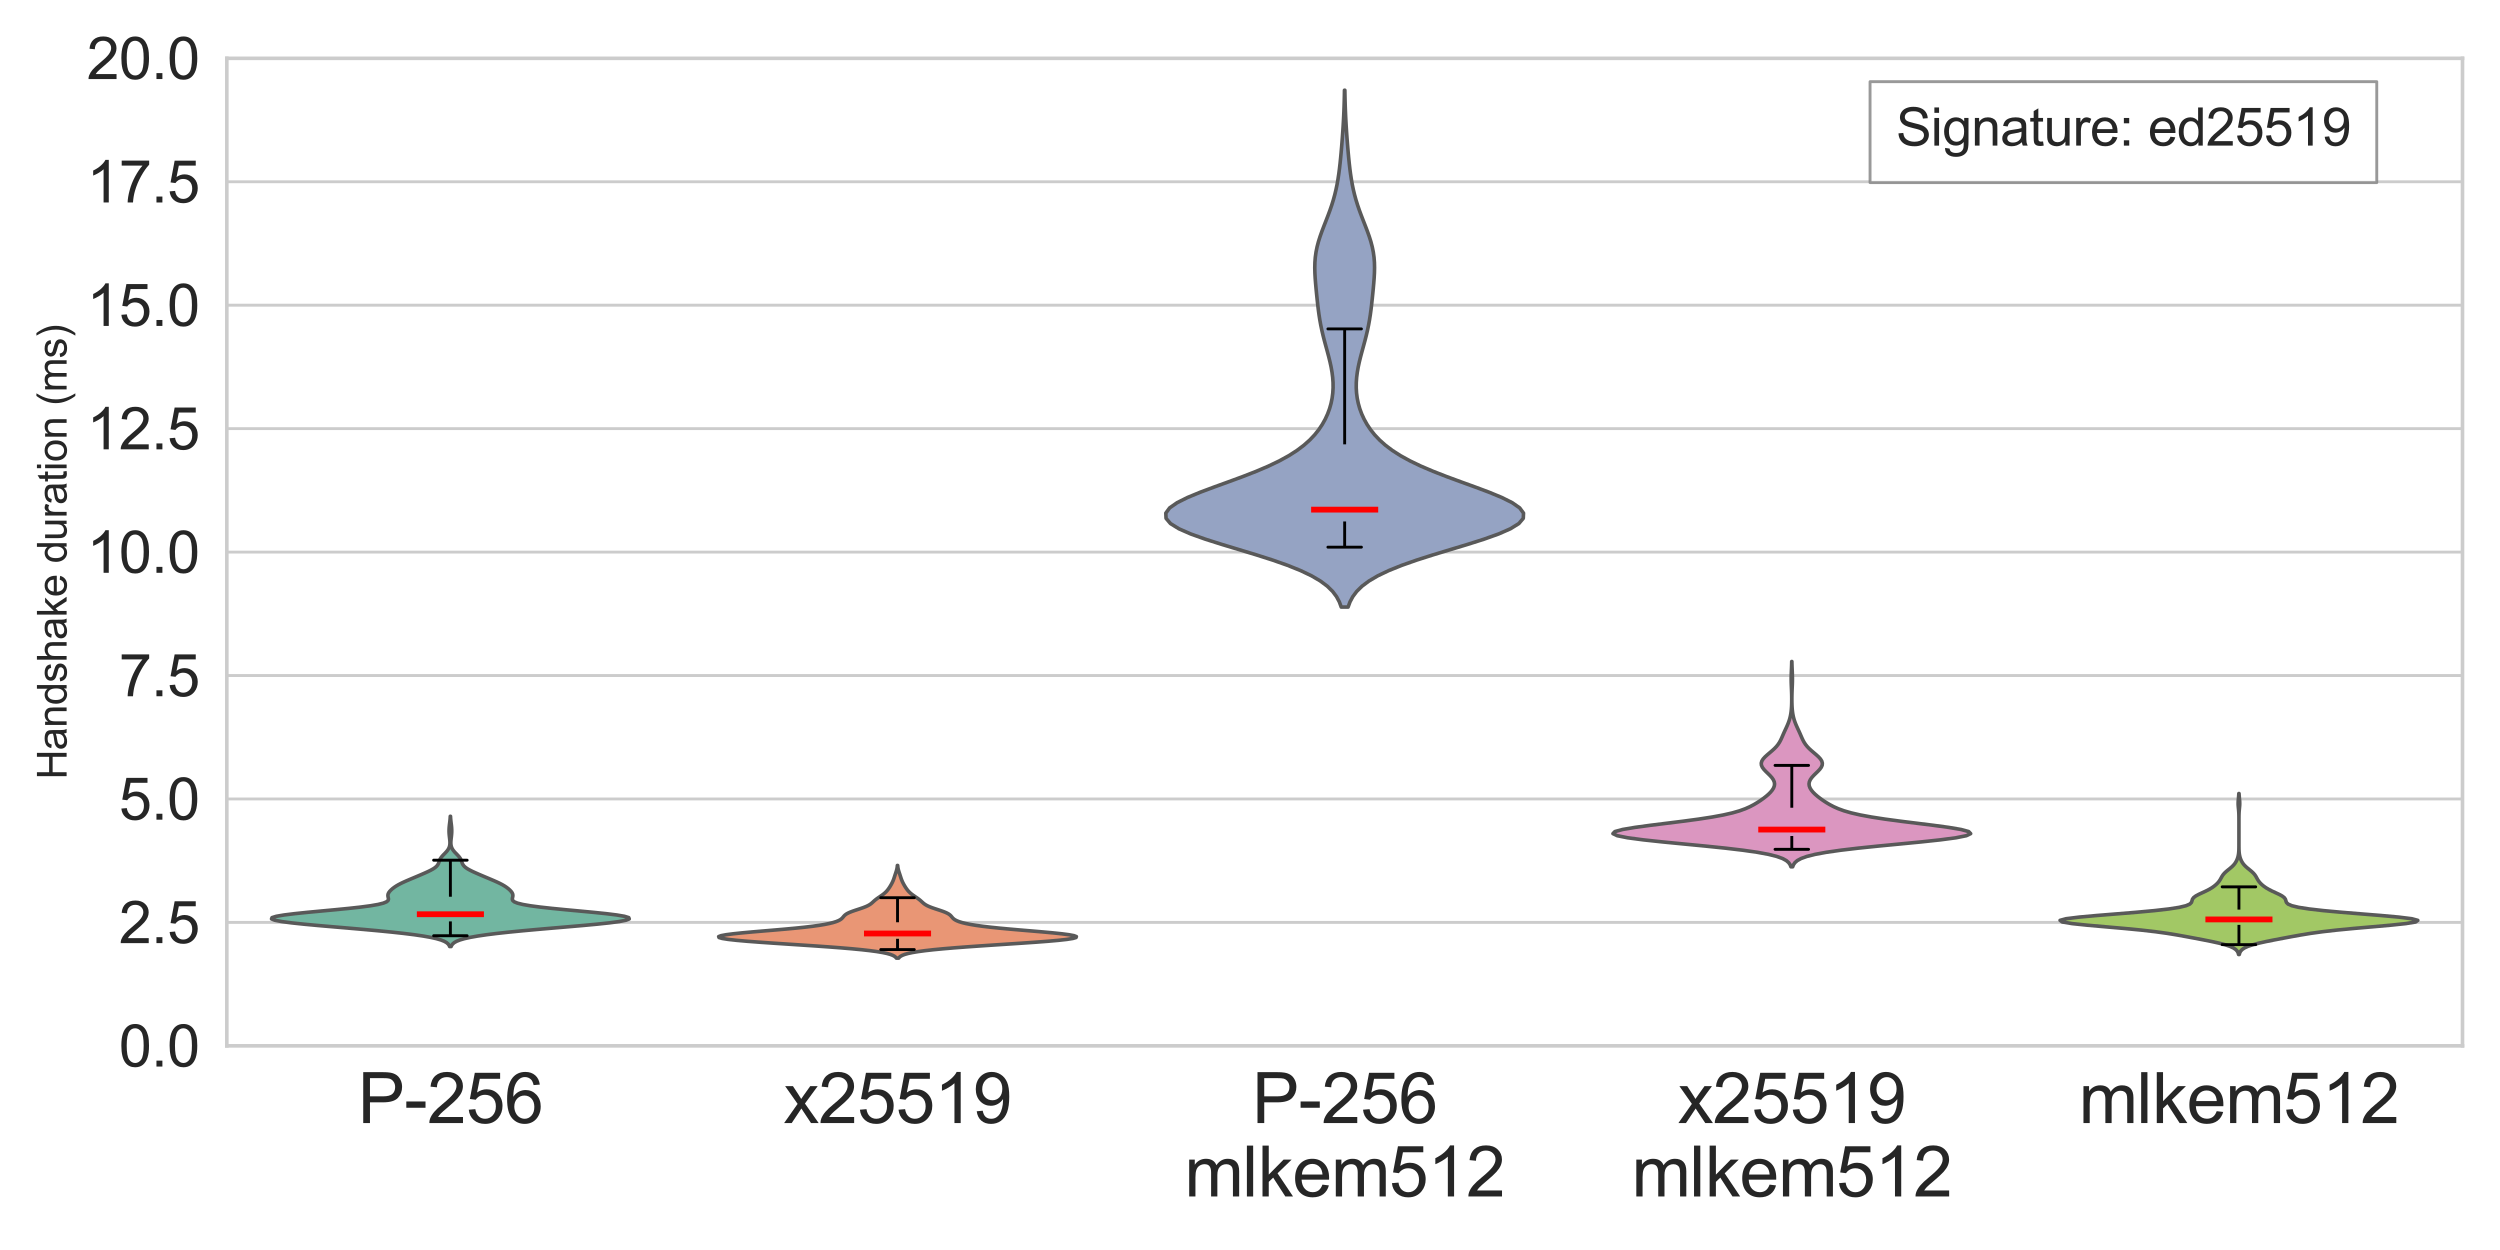 <?xml version="1.0" encoding="utf-8" standalone="no"?>
<!DOCTYPE svg PUBLIC "-//W3C//DTD SVG 1.1//EN"
  "http://www.w3.org/Graphics/SVG/1.1/DTD/svg11.dtd">
<svg xmlns:xlink="http://www.w3.org/1999/xlink" width="864pt" height="432pt" viewBox="0 0 864 432" xmlns="http://www.w3.org/2000/svg" version="1.1">
 <defs>
  <style type="text/css">*{stroke-linejoin: round; stroke-linecap: butt}</style>
 </defs>
 <g id="figure_1">
  <g id="patch_1">
   <path d="M 0 432 
L 864 432 
L 864 0 
L 0 0 
z
" style="fill: #ffffff"/>
  </g>
  <g id="axes_1">
   <g id="patch_2">
    <path d="M 78.39 361.444 
L 851.04 361.444 
L 851.04 20.16 
L 78.39 20.16 
z
" style="fill: #ffffff"/>
   </g>
   <g id="matplotlib.axis_1">
    <g id="xtick_1">
     <g id="text_1">
      <!-- P-256 -->
      <g style="fill: #262626" transform="translate(123.636 388.123) scale(0.24 -0.24)">
       <defs>
        <path id="ArialMT-50" d="M 494 0 
L 494 4581 
L 2222 4581 
Q 2678 4581 2919 4538 
Q 3256 4481 3484 4323 
Q 3713 4166 3852 3881 
Q 3991 3597 3991 3256 
Q 3991 2672 3619 2267 
Q 3247 1863 2275 1863 
L 1100 1863 
L 1100 0 
L 494 0 
z
M 1100 2403 
L 2284 2403 
Q 2872 2403 3119 2622 
Q 3366 2841 3366 3238 
Q 3366 3525 3220 3729 
Q 3075 3934 2838 4000 
Q 2684 4041 2272 4041 
L 1100 4041 
L 1100 2403 
z
" transform="scale(0.016)"/>
        <path id="ArialMT-2d" d="M 203 1375 
L 203 1941 
L 1931 1941 
L 1931 1375 
L 203 1375 
z
" transform="scale(0.016)"/>
        <path id="ArialMT-32" d="M 3222 541 
L 3222 0 
L 194 0 
Q 188 203 259 391 
Q 375 700 629 1000 
Q 884 1300 1366 1694 
Q 2113 2306 2375 2664 
Q 2638 3022 2638 3341 
Q 2638 3675 2398 3904 
Q 2159 4134 1775 4134 
Q 1369 4134 1125 3890 
Q 881 3647 878 3216 
L 300 3275 
Q 359 3922 746 4261 
Q 1134 4600 1788 4600 
Q 2447 4600 2831 4234 
Q 3216 3869 3216 3328 
Q 3216 3053 3103 2787 
Q 2991 2522 2730 2228 
Q 2469 1934 1863 1422 
Q 1356 997 1212 845 
Q 1069 694 975 541 
L 3222 541 
z
" transform="scale(0.016)"/>
        <path id="ArialMT-35" d="M 266 1200 
L 856 1250 
Q 922 819 1161 601 
Q 1400 384 1738 384 
Q 2144 384 2425 690 
Q 2706 997 2706 1503 
Q 2706 1984 2436 2262 
Q 2166 2541 1728 2541 
Q 1456 2541 1237 2417 
Q 1019 2294 894 2097 
L 366 2166 
L 809 4519 
L 3088 4519 
L 3088 3981 
L 1259 3981 
L 1013 2750 
Q 1425 3038 1878 3038 
Q 2478 3038 2890 2622 
Q 3303 2206 3303 1553 
Q 3303 931 2941 478 
Q 2500 -78 1738 -78 
Q 1113 -78 717 272 
Q 322 622 266 1200 
z
" transform="scale(0.016)"/>
        <path id="ArialMT-36" d="M 3184 3459 
L 2625 3416 
Q 2550 3747 2413 3897 
Q 2184 4138 1850 4138 
Q 1581 4138 1378 3988 
Q 1113 3794 959 3422 
Q 806 3050 800 2363 
Q 1003 2672 1297 2822 
Q 1591 2972 1913 2972 
Q 2475 2972 2870 2558 
Q 3266 2144 3266 1488 
Q 3266 1056 3080 686 
Q 2894 316 2569 119 
Q 2244 -78 1831 -78 
Q 1128 -78 684 439 
Q 241 956 241 2144 
Q 241 3472 731 4075 
Q 1159 4600 1884 4600 
Q 2425 4600 2770 4297 
Q 3116 3994 3184 3459 
z
M 888 1484 
Q 888 1194 1011 928 
Q 1134 663 1356 523 
Q 1578 384 1822 384 
Q 2178 384 2434 671 
Q 2691 959 2691 1453 
Q 2691 1928 2437 2201 
Q 2184 2475 1800 2475 
Q 1419 2475 1153 2201 
Q 888 1928 888 1484 
z
" transform="scale(0.016)"/>
       </defs>
       <use xlink:href="#ArialMT-50"/>
       <use xlink:href="#ArialMT-2d" transform="translate(66.699 0)"/>
       <use xlink:href="#ArialMT-32" transform="translate(100 0)"/>
       <use xlink:href="#ArialMT-35" transform="translate(155.615 0)"/>
       <use xlink:href="#ArialMT-36" transform="translate(211.23 0)"/>
      </g>
     </g>
    </g>
    <g id="xtick_2">
     <g id="text_2">
      <!-- x25519 -->
      <g style="fill: #262626" transform="translate(270.819 388.123) scale(0.24 -0.24)">
       <defs>
        <path id="ArialMT-78" d="M 47 0 
L 1259 1725 
L 138 3319 
L 841 3319 
L 1350 2541 
Q 1494 2319 1581 2169 
Q 1719 2375 1834 2534 
L 2394 3319 
L 3066 3319 
L 1919 1756 
L 3153 0 
L 2463 0 
L 1781 1031 
L 1600 1309 
L 728 0 
L 47 0 
z
" transform="scale(0.016)"/>
        <path id="ArialMT-31" d="M 2384 0 
L 1822 0 
L 1822 3584 
Q 1619 3391 1289 3197 
Q 959 3003 697 2906 
L 697 3450 
Q 1169 3672 1522 3987 
Q 1875 4303 2022 4600 
L 2384 4600 
L 2384 0 
z
" transform="scale(0.016)"/>
        <path id="ArialMT-39" d="M 350 1059 
L 891 1109 
Q 959 728 1153 556 
Q 1347 384 1650 384 
Q 1909 384 2104 503 
Q 2300 622 2425 820 
Q 2550 1019 2634 1356 
Q 2719 1694 2719 2044 
Q 2719 2081 2716 2156 
Q 2547 1888 2255 1720 
Q 1963 1553 1622 1553 
Q 1053 1553 659 1965 
Q 266 2378 266 3053 
Q 266 3750 677 4175 
Q 1088 4600 1706 4600 
Q 2153 4600 2523 4359 
Q 2894 4119 3086 3673 
Q 3278 3228 3278 2384 
Q 3278 1506 3087 986 
Q 2897 466 2520 194 
Q 2144 -78 1638 -78 
Q 1100 -78 759 220 
Q 419 519 350 1059 
z
M 2653 3081 
Q 2653 3566 2395 3850 
Q 2138 4134 1775 4134 
Q 1400 4134 1122 3828 
Q 844 3522 844 3034 
Q 844 2597 1108 2323 
Q 1372 2050 1759 2050 
Q 2150 2050 2401 2323 
Q 2653 2597 2653 3081 
z
" transform="scale(0.016)"/>
       </defs>
       <use xlink:href="#ArialMT-78"/>
       <use xlink:href="#ArialMT-32" transform="translate(50 0)"/>
       <use xlink:href="#ArialMT-35" transform="translate(105.615 0)"/>
       <use xlink:href="#ArialMT-35" transform="translate(161.23 0)"/>
       <use xlink:href="#ArialMT-31" transform="translate(216.846 0)"/>
       <use xlink:href="#ArialMT-39" transform="translate(272.461 0)"/>
      </g>
     </g>
    </g>
    <g id="xtick_3">
     <g id="text_3">
      <!-- P-256 -->
      <g style="fill: #262626" transform="translate(432.696 388.123) scale(0.24 -0.24)">
       <use xlink:href="#ArialMT-50"/>
       <use xlink:href="#ArialMT-2d" transform="translate(66.699 0)"/>
       <use xlink:href="#ArialMT-32" transform="translate(100 0)"/>
       <use xlink:href="#ArialMT-35" transform="translate(155.615 0)"/>
       <use xlink:href="#ArialMT-36" transform="translate(211.23 0)"/>
      </g>
      <!-- mlkem512 -->
      <g style="fill: #262626" transform="translate(409.365 413.507) scale(0.24 -0.24)">
       <defs>
        <path id="ArialMT-6d" d="M 422 0 
L 422 3319 
L 925 3319 
L 925 2853 
Q 1081 3097 1340 3245 
Q 1600 3394 1931 3394 
Q 2300 3394 2536 3241 
Q 2772 3088 2869 2813 
Q 3263 3394 3894 3394 
Q 4388 3394 4653 3120 
Q 4919 2847 4919 2278 
L 4919 0 
L 4359 0 
L 4359 2091 
Q 4359 2428 4304 2576 
Q 4250 2725 4106 2815 
Q 3963 2906 3769 2906 
Q 3419 2906 3187 2673 
Q 2956 2441 2956 1928 
L 2956 0 
L 2394 0 
L 2394 2156 
Q 2394 2531 2256 2718 
Q 2119 2906 1806 2906 
Q 1569 2906 1367 2781 
Q 1166 2656 1075 2415 
Q 984 2175 984 1722 
L 984 0 
L 422 0 
z
" transform="scale(0.016)"/>
        <path id="ArialMT-6c" d="M 409 0 
L 409 4581 
L 972 4581 
L 972 0 
L 409 0 
z
" transform="scale(0.016)"/>
        <path id="ArialMT-6b" d="M 425 0 
L 425 4581 
L 988 4581 
L 988 1969 
L 2319 3319 
L 3047 3319 
L 1778 2088 
L 3175 0 
L 2481 0 
L 1384 1697 
L 988 1316 
L 988 0 
L 425 0 
z
" transform="scale(0.016)"/>
        <path id="ArialMT-65" d="M 2694 1069 
L 3275 997 
Q 3138 488 2766 206 
Q 2394 -75 1816 -75 
Q 1088 -75 661 373 
Q 234 822 234 1631 
Q 234 2469 665 2931 
Q 1097 3394 1784 3394 
Q 2450 3394 2872 2941 
Q 3294 2488 3294 1666 
Q 3294 1616 3291 1516 
L 816 1516 
Q 847 969 1125 678 
Q 1403 388 1819 388 
Q 2128 388 2347 550 
Q 2566 713 2694 1069 
z
M 847 1978 
L 2700 1978 
Q 2663 2397 2488 2606 
Q 2219 2931 1791 2931 
Q 1403 2931 1139 2672 
Q 875 2413 847 1978 
z
" transform="scale(0.016)"/>
       </defs>
       <use xlink:href="#ArialMT-6d"/>
       <use xlink:href="#ArialMT-6c" transform="translate(83.301 0)"/>
       <use xlink:href="#ArialMT-6b" transform="translate(105.518 0)"/>
       <use xlink:href="#ArialMT-65" transform="translate(155.518 0)"/>
       <use xlink:href="#ArialMT-6d" transform="translate(211.133 0)"/>
       <use xlink:href="#ArialMT-35" transform="translate(294.434 0)"/>
       <use xlink:href="#ArialMT-31" transform="translate(350.049 0)"/>
       <use xlink:href="#ArialMT-32" transform="translate(405.664 0)"/>
      </g>
     </g>
    </g>
    <g id="xtick_4">
     <g id="text_4">
      <!-- x25519 -->
      <g style="fill: #262626" transform="translate(579.879 388.123) scale(0.24 -0.24)">
       <use xlink:href="#ArialMT-78"/>
       <use xlink:href="#ArialMT-32" transform="translate(50 0)"/>
       <use xlink:href="#ArialMT-35" transform="translate(105.615 0)"/>
       <use xlink:href="#ArialMT-35" transform="translate(161.23 0)"/>
       <use xlink:href="#ArialMT-31" transform="translate(216.846 0)"/>
       <use xlink:href="#ArialMT-39" transform="translate(272.461 0)"/>
      </g>
      <!-- mlkem512 -->
      <g style="fill: #262626" transform="translate(563.895 413.507) scale(0.24 -0.24)">
       <use xlink:href="#ArialMT-6d"/>
       <use xlink:href="#ArialMT-6c" transform="translate(83.301 0)"/>
       <use xlink:href="#ArialMT-6b" transform="translate(105.518 0)"/>
       <use xlink:href="#ArialMT-65" transform="translate(155.518 0)"/>
       <use xlink:href="#ArialMT-6d" transform="translate(211.133 0)"/>
       <use xlink:href="#ArialMT-35" transform="translate(294.434 0)"/>
       <use xlink:href="#ArialMT-31" transform="translate(350.049 0)"/>
       <use xlink:href="#ArialMT-32" transform="translate(405.664 0)"/>
      </g>
     </g>
    </g>
    <g id="xtick_5">
     <g id="text_5">
      <!-- mlkem512 -->
      <g style="fill: #262626" transform="translate(718.425 388.123) scale(0.24 -0.24)">
       <use xlink:href="#ArialMT-6d"/>
       <use xlink:href="#ArialMT-6c" transform="translate(83.301 0)"/>
       <use xlink:href="#ArialMT-6b" transform="translate(105.518 0)"/>
       <use xlink:href="#ArialMT-65" transform="translate(155.518 0)"/>
       <use xlink:href="#ArialMT-6d" transform="translate(211.133 0)"/>
       <use xlink:href="#ArialMT-35" transform="translate(294.434 0)"/>
       <use xlink:href="#ArialMT-31" transform="translate(350.049 0)"/>
       <use xlink:href="#ArialMT-32" transform="translate(405.664 0)"/>
      </g>
     </g>
    </g>
   </g>
   <g id="matplotlib.axis_2">
    <g id="ytick_1">
     <g id="line2d_1">
      <path d="M 78.39 361.444 
L 851.04 361.444 
" clip-path="url(#pd459b3b50b)" style="fill: none; stroke: #cccccc; stroke-linecap: round"/>
     </g>
     <g id="text_6">
      <!-- 0.0 -->
      <g style="fill: #262626" transform="translate(41.09 368.602) scale(0.2 -0.2)">
       <defs>
        <path id="ArialMT-30" d="M 266 2259 
Q 266 3072 433 3567 
Q 600 4063 929 4331 
Q 1259 4600 1759 4600 
Q 2128 4600 2406 4451 
Q 2684 4303 2865 4023 
Q 3047 3744 3150 3342 
Q 3253 2941 3253 2259 
Q 3253 1453 3087 958 
Q 2922 463 2592 192 
Q 2263 -78 1759 -78 
Q 1097 -78 719 397 
Q 266 969 266 2259 
z
M 844 2259 
Q 844 1131 1108 757 
Q 1372 384 1759 384 
Q 2147 384 2411 759 
Q 2675 1134 2675 2259 
Q 2675 3391 2411 3762 
Q 2147 4134 1753 4134 
Q 1366 4134 1134 3806 
Q 844 3388 844 2259 
z
" transform="scale(0.016)"/>
        <path id="ArialMT-2e" d="M 581 0 
L 581 641 
L 1222 641 
L 1222 0 
L 581 0 
z
" transform="scale(0.016)"/>
       </defs>
       <use xlink:href="#ArialMT-30"/>
       <use xlink:href="#ArialMT-2e" transform="translate(55.615 0)"/>
       <use xlink:href="#ArialMT-30" transform="translate(83.398 0)"/>
      </g>
     </g>
    </g>
    <g id="ytick_2">
     <g id="line2d_2">
      <path d="M 78.39 318.784 
L 851.04 318.784 
" clip-path="url(#pd459b3b50b)" style="fill: none; stroke: #cccccc; stroke-linecap: round"/>
     </g>
     <g id="text_7">
      <!-- 2.5 -->
      <g style="fill: #262626" transform="translate(41.09 325.941) scale(0.2 -0.2)">
       <use xlink:href="#ArialMT-32"/>
       <use xlink:href="#ArialMT-2e" transform="translate(55.615 0)"/>
       <use xlink:href="#ArialMT-35" transform="translate(83.398 0)"/>
      </g>
     </g>
    </g>
    <g id="ytick_3">
     <g id="line2d_3">
      <path d="M 78.39 276.123 
L 851.04 276.123 
" clip-path="url(#pd459b3b50b)" style="fill: none; stroke: #cccccc; stroke-linecap: round"/>
     </g>
     <g id="text_8">
      <!-- 5.0 -->
      <g style="fill: #262626" transform="translate(41.09 283.281) scale(0.2 -0.2)">
       <use xlink:href="#ArialMT-35"/>
       <use xlink:href="#ArialMT-2e" transform="translate(55.615 0)"/>
       <use xlink:href="#ArialMT-30" transform="translate(83.398 0)"/>
      </g>
     </g>
    </g>
    <g id="ytick_4">
     <g id="line2d_4">
      <path d="M 78.39 233.463 
L 851.04 233.463 
" clip-path="url(#pd459b3b50b)" style="fill: none; stroke: #cccccc; stroke-linecap: round"/>
     </g>
     <g id="text_9">
      <!-- 7.5 -->
      <g style="fill: #262626" transform="translate(41.09 240.62) scale(0.2 -0.2)">
       <defs>
        <path id="ArialMT-37" d="M 303 3981 
L 303 4522 
L 3269 4522 
L 3269 4084 
Q 2831 3619 2401 2847 
Q 1972 2075 1738 1259 
Q 1569 684 1522 0 
L 944 0 
Q 953 541 1156 1306 
Q 1359 2072 1739 2783 
Q 2119 3494 2547 3981 
L 303 3981 
z
" transform="scale(0.016)"/>
       </defs>
       <use xlink:href="#ArialMT-37"/>
       <use xlink:href="#ArialMT-2e" transform="translate(55.615 0)"/>
       <use xlink:href="#ArialMT-35" transform="translate(83.398 0)"/>
      </g>
     </g>
    </g>
    <g id="ytick_5">
     <g id="line2d_5">
      <path d="M 78.39 190.802 
L 851.04 190.802 
" clip-path="url(#pd459b3b50b)" style="fill: none; stroke: #cccccc; stroke-linecap: round"/>
     </g>
     <g id="text_10">
      <!-- 10.0 -->
      <g style="fill: #262626" transform="translate(29.968 197.96) scale(0.2 -0.2)">
       <use xlink:href="#ArialMT-31"/>
       <use xlink:href="#ArialMT-30" transform="translate(55.615 0)"/>
       <use xlink:href="#ArialMT-2e" transform="translate(111.23 0)"/>
       <use xlink:href="#ArialMT-30" transform="translate(139.014 0)"/>
      </g>
     </g>
    </g>
    <g id="ytick_6">
     <g id="line2d_6">
      <path d="M 78.39 148.142 
L 851.04 148.142 
" clip-path="url(#pd459b3b50b)" style="fill: none; stroke: #cccccc; stroke-linecap: round"/>
     </g>
     <g id="text_11">
      <!-- 12.5 -->
      <g style="fill: #262626" transform="translate(29.968 155.299) scale(0.2 -0.2)">
       <use xlink:href="#ArialMT-31"/>
       <use xlink:href="#ArialMT-32" transform="translate(55.615 0)"/>
       <use xlink:href="#ArialMT-2e" transform="translate(111.23 0)"/>
       <use xlink:href="#ArialMT-35" transform="translate(139.014 0)"/>
      </g>
     </g>
    </g>
    <g id="ytick_7">
     <g id="line2d_7">
      <path d="M 78.39 105.481 
L 851.04 105.481 
" clip-path="url(#pd459b3b50b)" style="fill: none; stroke: #cccccc; stroke-linecap: round"/>
     </g>
     <g id="text_12">
      <!-- 15.0 -->
      <g style="fill: #262626" transform="translate(29.968 112.639) scale(0.2 -0.2)">
       <use xlink:href="#ArialMT-31"/>
       <use xlink:href="#ArialMT-35" transform="translate(55.615 0)"/>
       <use xlink:href="#ArialMT-2e" transform="translate(111.23 0)"/>
       <use xlink:href="#ArialMT-30" transform="translate(139.014 0)"/>
      </g>
     </g>
    </g>
    <g id="ytick_8">
     <g id="line2d_8">
      <path d="M 78.39 62.821 
L 851.04 62.821 
" clip-path="url(#pd459b3b50b)" style="fill: none; stroke: #cccccc; stroke-linecap: round"/>
     </g>
     <g id="text_13">
      <!-- 17.5 -->
      <g style="fill: #262626" transform="translate(29.968 69.978) scale(0.2 -0.2)">
       <use xlink:href="#ArialMT-31"/>
       <use xlink:href="#ArialMT-37" transform="translate(55.615 0)"/>
       <use xlink:href="#ArialMT-2e" transform="translate(111.23 0)"/>
       <use xlink:href="#ArialMT-35" transform="translate(139.014 0)"/>
      </g>
     </g>
    </g>
    <g id="ytick_9">
     <g id="line2d_9">
      <path d="M 78.39 20.16 
L 851.04 20.16 
" clip-path="url(#pd459b3b50b)" style="fill: none; stroke: #cccccc; stroke-linecap: round"/>
     </g>
     <g id="text_14">
      <!-- 20.0 -->
      <g style="fill: #262626" transform="translate(29.968 27.318) scale(0.2 -0.2)">
       <use xlink:href="#ArialMT-32"/>
       <use xlink:href="#ArialMT-30" transform="translate(55.615 0)"/>
       <use xlink:href="#ArialMT-2e" transform="translate(111.23 0)"/>
       <use xlink:href="#ArialMT-30" transform="translate(139.014 0)"/>
      </g>
     </g>
    </g>
    <g id="text_15">
     <!-- Handshake duration (ms) -->
     <g style="fill: #262626" transform="translate(23.022 269.389) rotate(-90) scale(0.14 -0.14)">
      <defs>
       <path id="ArialMT-48" d="M 513 0 
L 513 4581 
L 1119 4581 
L 1119 2700 
L 3500 2700 
L 3500 4581 
L 4106 4581 
L 4106 0 
L 3500 0 
L 3500 2159 
L 1119 2159 
L 1119 0 
L 513 0 
z
" transform="scale(0.016)"/>
       <path id="ArialMT-61" d="M 2588 409 
Q 2275 144 1986 34 
Q 1697 -75 1366 -75 
Q 819 -75 525 192 
Q 231 459 231 875 
Q 231 1119 342 1320 
Q 453 1522 633 1644 
Q 813 1766 1038 1828 
Q 1203 1872 1538 1913 
Q 2219 1994 2541 2106 
Q 2544 2222 2544 2253 
Q 2544 2597 2384 2738 
Q 2169 2928 1744 2928 
Q 1347 2928 1158 2789 
Q 969 2650 878 2297 
L 328 2372 
Q 403 2725 575 2942 
Q 747 3159 1072 3276 
Q 1397 3394 1825 3394 
Q 2250 3394 2515 3294 
Q 2781 3194 2906 3042 
Q 3031 2891 3081 2659 
Q 3109 2516 3109 2141 
L 3109 1391 
Q 3109 606 3145 398 
Q 3181 191 3288 0 
L 2700 0 
Q 2613 175 2588 409 
z
M 2541 1666 
Q 2234 1541 1622 1453 
Q 1275 1403 1131 1340 
Q 988 1278 909 1158 
Q 831 1038 831 891 
Q 831 666 1001 516 
Q 1172 366 1500 366 
Q 1825 366 2078 508 
Q 2331 650 2450 897 
Q 2541 1088 2541 1459 
L 2541 1666 
z
" transform="scale(0.016)"/>
       <path id="ArialMT-6e" d="M 422 0 
L 422 3319 
L 928 3319 
L 928 2847 
Q 1294 3394 1984 3394 
Q 2284 3394 2536 3286 
Q 2788 3178 2913 3003 
Q 3038 2828 3088 2588 
Q 3119 2431 3119 2041 
L 3119 0 
L 2556 0 
L 2556 2019 
Q 2556 2363 2490 2533 
Q 2425 2703 2258 2804 
Q 2091 2906 1866 2906 
Q 1506 2906 1245 2678 
Q 984 2450 984 1813 
L 984 0 
L 422 0 
z
" transform="scale(0.016)"/>
       <path id="ArialMT-64" d="M 2575 0 
L 2575 419 
Q 2259 -75 1647 -75 
Q 1250 -75 917 144 
Q 584 363 401 755 
Q 219 1147 219 1656 
Q 219 2153 384 2558 
Q 550 2963 881 3178 
Q 1213 3394 1622 3394 
Q 1922 3394 2156 3267 
Q 2391 3141 2538 2938 
L 2538 4581 
L 3097 4581 
L 3097 0 
L 2575 0 
z
M 797 1656 
Q 797 1019 1065 703 
Q 1334 388 1700 388 
Q 2069 388 2326 689 
Q 2584 991 2584 1609 
Q 2584 2291 2321 2609 
Q 2059 2928 1675 2928 
Q 1300 2928 1048 2622 
Q 797 2316 797 1656 
z
" transform="scale(0.016)"/>
       <path id="ArialMT-73" d="M 197 991 
L 753 1078 
Q 800 744 1014 566 
Q 1228 388 1613 388 
Q 2000 388 2187 545 
Q 2375 703 2375 916 
Q 2375 1106 2209 1216 
Q 2094 1291 1634 1406 
Q 1016 1563 777 1677 
Q 538 1791 414 1992 
Q 291 2194 291 2438 
Q 291 2659 392 2848 
Q 494 3038 669 3163 
Q 800 3259 1026 3326 
Q 1253 3394 1513 3394 
Q 1903 3394 2198 3281 
Q 2494 3169 2634 2976 
Q 2775 2784 2828 2463 
L 2278 2388 
Q 2241 2644 2061 2787 
Q 1881 2931 1553 2931 
Q 1166 2931 1000 2803 
Q 834 2675 834 2503 
Q 834 2394 903 2306 
Q 972 2216 1119 2156 
Q 1203 2125 1616 2013 
Q 2213 1853 2448 1751 
Q 2684 1650 2818 1456 
Q 2953 1263 2953 975 
Q 2953 694 2789 445 
Q 2625 197 2315 61 
Q 2006 -75 1616 -75 
Q 969 -75 630 194 
Q 291 463 197 991 
z
" transform="scale(0.016)"/>
       <path id="ArialMT-68" d="M 422 0 
L 422 4581 
L 984 4581 
L 984 2938 
Q 1378 3394 1978 3394 
Q 2347 3394 2619 3248 
Q 2891 3103 3008 2847 
Q 3125 2591 3125 2103 
L 3125 0 
L 2563 0 
L 2563 2103 
Q 2563 2525 2380 2717 
Q 2197 2909 1863 2909 
Q 1613 2909 1392 2779 
Q 1172 2650 1078 2428 
Q 984 2206 984 1816 
L 984 0 
L 422 0 
z
" transform="scale(0.016)"/>
       <path id="ArialMT-20" transform="scale(0.016)"/>
       <path id="ArialMT-75" d="M 2597 0 
L 2597 488 
Q 2209 -75 1544 -75 
Q 1250 -75 995 37 
Q 741 150 617 320 
Q 494 491 444 738 
Q 409 903 409 1263 
L 409 3319 
L 972 3319 
L 972 1478 
Q 972 1038 1006 884 
Q 1059 663 1231 536 
Q 1403 409 1656 409 
Q 1909 409 2131 539 
Q 2353 669 2445 892 
Q 2538 1116 2538 1541 
L 2538 3319 
L 3100 3319 
L 3100 0 
L 2597 0 
z
" transform="scale(0.016)"/>
       <path id="ArialMT-72" d="M 416 0 
L 416 3319 
L 922 3319 
L 922 2816 
Q 1116 3169 1280 3281 
Q 1444 3394 1641 3394 
Q 1925 3394 2219 3213 
L 2025 2691 
Q 1819 2813 1613 2813 
Q 1428 2813 1281 2702 
Q 1134 2591 1072 2394 
Q 978 2094 978 1738 
L 978 0 
L 416 0 
z
" transform="scale(0.016)"/>
       <path id="ArialMT-74" d="M 1650 503 
L 1731 6 
Q 1494 -44 1306 -44 
Q 1000 -44 831 53 
Q 663 150 594 308 
Q 525 466 525 972 
L 525 2881 
L 113 2881 
L 113 3319 
L 525 3319 
L 525 4141 
L 1084 4478 
L 1084 3319 
L 1650 3319 
L 1650 2881 
L 1084 2881 
L 1084 941 
Q 1084 700 1114 631 
Q 1144 563 1211 522 
Q 1278 481 1403 481 
Q 1497 481 1650 503 
z
" transform="scale(0.016)"/>
       <path id="ArialMT-69" d="M 425 3934 
L 425 4581 
L 988 4581 
L 988 3934 
L 425 3934 
z
M 425 0 
L 425 3319 
L 988 3319 
L 988 0 
L 425 0 
z
" transform="scale(0.016)"/>
       <path id="ArialMT-6f" d="M 213 1659 
Q 213 2581 725 3025 
Q 1153 3394 1769 3394 
Q 2453 3394 2887 2945 
Q 3322 2497 3322 1706 
Q 3322 1066 3130 698 
Q 2938 331 2570 128 
Q 2203 -75 1769 -75 
Q 1072 -75 642 372 
Q 213 819 213 1659 
z
M 791 1659 
Q 791 1022 1069 705 
Q 1347 388 1769 388 
Q 2188 388 2466 706 
Q 2744 1025 2744 1678 
Q 2744 2294 2464 2611 
Q 2184 2928 1769 2928 
Q 1347 2928 1069 2612 
Q 791 2297 791 1659 
z
" transform="scale(0.016)"/>
       <path id="ArialMT-28" d="M 1497 -1347 
Q 1031 -759 709 28 
Q 388 816 388 1659 
Q 388 2403 628 3084 
Q 909 3875 1497 4659 
L 1900 4659 
Q 1522 4009 1400 3731 
Q 1209 3300 1100 2831 
Q 966 2247 966 1656 
Q 966 153 1900 -1347 
L 1497 -1347 
z
" transform="scale(0.016)"/>
       <path id="ArialMT-29" d="M 791 -1347 
L 388 -1347 
Q 1322 153 1322 1656 
Q 1322 2244 1188 2822 
Q 1081 3291 891 3722 
Q 769 4003 388 4659 
L 791 4659 
Q 1378 3875 1659 3084 
Q 1900 2403 1900 1659 
Q 1900 816 1576 28 
Q 1253 -759 791 -1347 
z
" transform="scale(0.016)"/>
      </defs>
      <use xlink:href="#ArialMT-48"/>
      <use xlink:href="#ArialMT-61" transform="translate(72.217 0)"/>
      <use xlink:href="#ArialMT-6e" transform="translate(127.832 0)"/>
      <use xlink:href="#ArialMT-64" transform="translate(183.447 0)"/>
      <use xlink:href="#ArialMT-73" transform="translate(239.062 0)"/>
      <use xlink:href="#ArialMT-68" transform="translate(289.062 0)"/>
      <use xlink:href="#ArialMT-61" transform="translate(344.678 0)"/>
      <use xlink:href="#ArialMT-6b" transform="translate(400.293 0)"/>
      <use xlink:href="#ArialMT-65" transform="translate(450.293 0)"/>
      <use xlink:href="#ArialMT-20" transform="translate(505.908 0)"/>
      <use xlink:href="#ArialMT-64" transform="translate(533.691 0)"/>
      <use xlink:href="#ArialMT-75" transform="translate(589.307 0)"/>
      <use xlink:href="#ArialMT-72" transform="translate(644.922 0)"/>
      <use xlink:href="#ArialMT-61" transform="translate(678.223 0)"/>
      <use xlink:href="#ArialMT-74" transform="translate(733.838 0)"/>
      <use xlink:href="#ArialMT-69" transform="translate(761.621 0)"/>
      <use xlink:href="#ArialMT-6f" transform="translate(783.838 0)"/>
      <use xlink:href="#ArialMT-6e" transform="translate(839.453 0)"/>
      <use xlink:href="#ArialMT-20" transform="translate(895.068 0)"/>
      <use xlink:href="#ArialMT-28" transform="translate(922.852 0)"/>
      <use xlink:href="#ArialMT-6d" transform="translate(956.152 0)"/>
      <use xlink:href="#ArialMT-73" transform="translate(1039.453 0)"/>
      <use xlink:href="#ArialMT-29" transform="translate(1089.453 0)"/>
     </g>
    </g>
   </g>
   <g id="FillBetweenPolyCollection_1">
    <defs>
     <path id="m6dcabfff6d" d="M 155.904 -104.871 
L 155.406 -104.871 
L 155.198 -105.325 
L 154.856 -105.78 
L 154.319 -106.235 
L 153.517 -106.689 
L 152.374 -107.144 
L 150.814 -107.599 
L 148.776 -108.054 
L 146.213 -108.508 
L 143.105 -108.963 
L 139.455 -109.418 
L 135.294 -109.873 
L 130.678 -110.327 
L 125.692 -110.782 
L 120.457 -111.237 
L 115.13 -111.692 
L 109.912 -112.146 
L 105.038 -112.601 
L 100.763 -113.056 
L 97.335 -113.51 
L 94.975 -113.965 
L 93.843 -114.42 
L 94.02 -114.875 
L 95.494 -115.329 
L 98.161 -115.784 
L 101.823 -116.239 
L 106.211 -116.694 
L 111.007 -117.148 
L 115.877 -117.603 
L 120.503 -118.058 
L 124.62 -118.513 
L 128.038 -118.967 
L 130.658 -119.422 
L 132.479 -119.877 
L 133.581 -120.331 
L 134.113 -120.786 
L 134.256 -121.241 
L 134.196 -121.696 
L 134.091 -122.15 
L 134.053 -122.605 
L 134.138 -123.06 
L 134.359 -123.515 
L 134.698 -123.969 
L 135.132 -124.424 
L 135.645 -124.879 
L 136.236 -125.333 
L 136.914 -125.788 
L 137.687 -126.243 
L 138.557 -126.698 
L 139.515 -127.152 
L 140.538 -127.607 
L 141.6 -128.062 
L 142.679 -128.517 
L 143.759 -128.971 
L 144.832 -129.426 
L 145.892 -129.881 
L 146.93 -130.336 
L 147.927 -130.79 
L 148.852 -131.245 
L 149.671 -131.7 
L 150.351 -132.154 
L 150.876 -132.609 
L 151.25 -133.064 
L 151.5 -133.519 
L 151.673 -133.973 
L 151.823 -134.428 
L 152.001 -134.883 
L 152.241 -135.338 
L 152.558 -135.792 
L 152.946 -136.247 
L 153.378 -136.702 
L 153.824 -137.157 
L 154.247 -137.611 
L 154.622 -138.066 
L 154.93 -138.521 
L 155.165 -138.975 
L 155.33 -139.43 
L 155.433 -139.885 
L 155.485 -140.34 
L 155.498 -140.794 
L 155.482 -141.249 
L 155.445 -141.704 
L 155.397 -142.159 
L 155.343 -142.613 
L 155.292 -143.068 
L 155.247 -143.523 
L 155.213 -143.978 
L 155.191 -144.432 
L 155.185 -144.887 
L 155.193 -145.342 
L 155.215 -145.796 
L 155.25 -146.251 
L 155.296 -146.706 
L 155.35 -147.161 
L 155.407 -147.615 
L 155.463 -148.07 
L 155.513 -148.525 
L 155.556 -148.98 
L 155.589 -149.434 
L 155.614 -149.889 
L 155.696 -149.889 
L 155.696 -149.889 
L 155.721 -149.434 
L 155.754 -148.98 
L 155.797 -148.525 
L 155.847 -148.07 
L 155.903 -147.615 
L 155.96 -147.161 
L 156.014 -146.706 
L 156.06 -146.251 
L 156.095 -145.796 
L 156.117 -145.342 
L 156.125 -144.887 
L 156.119 -144.432 
L 156.097 -143.978 
L 156.063 -143.523 
L 156.018 -143.068 
L 155.967 -142.613 
L 155.913 -142.159 
L 155.865 -141.704 
L 155.828 -141.249 
L 155.812 -140.794 
L 155.825 -140.34 
L 155.877 -139.885 
L 155.98 -139.43 
L 156.145 -138.975 
L 156.38 -138.521 
L 156.688 -138.066 
L 157.063 -137.611 
L 157.486 -137.157 
L 157.932 -136.702 
L 158.364 -136.247 
L 158.752 -135.792 
L 159.069 -135.338 
L 159.309 -134.883 
L 159.487 -134.428 
L 159.637 -133.973 
L 159.81 -133.519 
L 160.06 -133.064 
L 160.434 -132.609 
L 160.959 -132.154 
L 161.639 -131.7 
L 162.458 -131.245 
L 163.383 -130.79 
L 164.38 -130.336 
L 165.418 -129.881 
L 166.478 -129.426 
L 167.551 -128.971 
L 168.631 -128.517 
L 169.71 -128.062 
L 170.772 -127.607 
L 171.795 -127.152 
L 172.753 -126.698 
L 173.623 -126.243 
L 174.396 -125.788 
L 175.074 -125.333 
L 175.665 -124.879 
L 176.178 -124.424 
L 176.612 -123.969 
L 176.951 -123.515 
L 177.172 -123.06 
L 177.257 -122.605 
L 177.219 -122.15 
L 177.114 -121.696 
L 177.054 -121.241 
L 177.197 -120.786 
L 177.729 -120.331 
L 178.831 -119.877 
L 180.652 -119.422 
L 183.272 -118.967 
L 186.69 -118.513 
L 190.807 -118.058 
L 195.433 -117.603 
L 200.303 -117.148 
L 205.099 -116.694 
L 209.487 -116.239 
L 213.149 -115.784 
L 215.816 -115.329 
L 217.29 -114.875 
L 217.467 -114.42 
L 216.335 -113.965 
L 213.975 -113.51 
L 210.547 -113.056 
L 206.272 -112.601 
L 201.398 -112.146 
L 196.18 -111.692 
L 190.853 -111.237 
L 185.618 -110.782 
L 180.632 -110.327 
L 176.016 -109.873 
L 171.855 -109.418 
L 168.205 -108.963 
L 165.097 -108.508 
L 162.534 -108.054 
L 160.496 -107.599 
L 158.936 -107.144 
L 157.793 -106.689 
L 156.991 -106.235 
L 156.454 -105.78 
L 156.112 -105.325 
L 155.904 -104.871 
z
" style="stroke: #595959; stroke-width: 1.25"/>
    </defs>
    <g clip-path="url(#pd459b3b50b)">
     <use xlink:href="#m6dcabfff6d" x="0" y="432" style="fill: #72b6a1; stroke: #595959; stroke-width: 1.25"/>
    </g>
   </g>
   <g id="FillBetweenPolyCollection_2">
    <defs>
     <path id="m89e3457b32" d="M 310.577 -100.873 
L 309.793 -100.873 
L 309.525 -101.196 
L 309.116 -101.519 
L 308.515 -101.843 
L 307.664 -102.166 
L 306.503 -102.49 
L 304.973 -102.813 
L 303.024 -103.137 
L 300.616 -103.46 
L 297.728 -103.784 
L 294.359 -104.107 
L 290.533 -104.431 
L 286.298 -104.754 
L 281.727 -105.078 
L 276.922 -105.401 
L 272.013 -105.725 
L 267.152 -106.048 
L 262.51 -106.372 
L 258.269 -106.695 
L 254.605 -107.019 
L 251.678 -107.342 
L 249.616 -107.666 
L 248.503 -107.989 
L 248.373 -108.313 
L 249.204 -108.636 
L 250.923 -108.96 
L 253.413 -109.283 
L 256.517 -109.607 
L 260.055 -109.93 
L 263.835 -110.254 
L 267.669 -110.577 
L 271.389 -110.901 
L 274.86 -111.224 
L 277.988 -111.548 
L 280.725 -111.871 
L 283.06 -112.195 
L 285.013 -112.518 
L 286.619 -112.842 
L 287.919 -113.165 
L 288.953 -113.489 
L 289.756 -113.812 
L 290.363 -114.136 
L 290.812 -114.459 
L 291.147 -114.783 
L 291.421 -115.106 
L 291.692 -115.43 
L 292.018 -115.753 
L 292.446 -116.077 
L 293.007 -116.4 
L 293.712 -116.724 
L 294.547 -117.047 
L 295.48 -117.371 
L 296.464 -117.694 
L 297.444 -118.018 
L 298.368 -118.341 
L 299.195 -118.665 
L 299.901 -118.988 
L 300.483 -119.311 
L 300.958 -119.635 
L 301.355 -119.958 
L 301.713 -120.282 
L 302.065 -120.605 
L 302.439 -120.929 
L 302.849 -121.252 
L 303.294 -121.576 
L 303.764 -121.899 
L 304.242 -122.223 
L 304.71 -122.546 
L 305.152 -122.87 
L 305.559 -123.193 
L 305.926 -123.517 
L 306.255 -123.84 
L 306.549 -124.164 
L 306.814 -124.487 
L 307.055 -124.811 
L 307.279 -125.134 
L 307.49 -125.458 
L 307.69 -125.781 
L 307.881 -126.105 
L 308.064 -126.428 
L 308.237 -126.752 
L 308.4 -127.075 
L 308.549 -127.399 
L 308.686 -127.722 
L 308.811 -128.046 
L 308.926 -128.369 
L 309.033 -128.693 
L 309.137 -129.016 
L 309.241 -129.34 
L 309.346 -129.663 
L 309.454 -129.987 
L 309.562 -130.31 
L 309.668 -130.634 
L 309.769 -130.957 
L 309.862 -131.281 
L 309.943 -131.604 
L 310.01 -131.928 
L 310.064 -132.251 
L 310.104 -132.575 
L 310.133 -132.898 
L 310.237 -132.898 
L 310.237 -132.898 
L 310.266 -132.575 
L 310.306 -132.251 
L 310.36 -131.928 
L 310.427 -131.604 
L 310.508 -131.281 
L 310.601 -130.957 
L 310.702 -130.634 
L 310.808 -130.31 
L 310.916 -129.987 
L 311.024 -129.663 
L 311.129 -129.34 
L 311.233 -129.016 
L 311.337 -128.693 
L 311.444 -128.369 
L 311.559 -128.046 
L 311.684 -127.722 
L 311.821 -127.399 
L 311.97 -127.075 
L 312.133 -126.752 
L 312.306 -126.428 
L 312.489 -126.105 
L 312.68 -125.781 
L 312.88 -125.458 
L 313.091 -125.134 
L 313.315 -124.811 
L 313.556 -124.487 
L 313.821 -124.164 
L 314.115 -123.84 
L 314.444 -123.517 
L 314.811 -123.193 
L 315.218 -122.87 
L 315.66 -122.546 
L 316.128 -122.223 
L 316.606 -121.899 
L 317.076 -121.576 
L 317.521 -121.252 
L 317.931 -120.929 
L 318.305 -120.605 
L 318.657 -120.282 
L 319.015 -119.958 
L 319.412 -119.635 
L 319.887 -119.311 
L 320.469 -118.988 
L 321.175 -118.665 
L 322.002 -118.341 
L 322.926 -118.018 
L 323.906 -117.694 
L 324.89 -117.371 
L 325.823 -117.047 
L 326.658 -116.724 
L 327.363 -116.4 
L 327.924 -116.077 
L 328.352 -115.753 
L 328.678 -115.43 
L 328.949 -115.106 
L 329.223 -114.783 
L 329.558 -114.459 
L 330.007 -114.136 
L 330.614 -113.812 
L 331.417 -113.489 
L 332.451 -113.165 
L 333.751 -112.842 
L 335.357 -112.518 
L 337.31 -112.195 
L 339.645 -111.871 
L 342.382 -111.548 
L 345.51 -111.224 
L 348.981 -110.901 
L 352.701 -110.577 
L 356.535 -110.254 
L 360.315 -109.93 
L 363.853 -109.607 
L 366.957 -109.283 
L 369.447 -108.96 
L 371.166 -108.636 
L 371.997 -108.313 
L 371.867 -107.989 
L 370.754 -107.666 
L 368.692 -107.342 
L 365.765 -107.019 
L 362.101 -106.695 
L 357.86 -106.372 
L 353.218 -106.048 
L 348.357 -105.725 
L 343.448 -105.401 
L 338.643 -105.078 
L 334.072 -104.754 
L 329.837 -104.431 
L 326.011 -104.107 
L 322.642 -103.784 
L 319.754 -103.46 
L 317.346 -103.137 
L 315.397 -102.813 
L 313.867 -102.49 
L 312.706 -102.166 
L 311.855 -101.843 
L 311.254 -101.519 
L 310.845 -101.196 
L 310.577 -100.873 
z
" style="stroke: #595959; stroke-width: 1.25"/>
    </defs>
    <g clip-path="url(#pd459b3b50b)">
     <use xlink:href="#m89e3457b32" x="0" y="432" style="fill: #e99675; stroke: #595959; stroke-width: 1.25"/>
    </g>
   </g>
   <g id="FillBetweenPolyCollection_3">
    <defs>
     <path id="me779486ac9" d="M 465.895 -222.192 
L 463.535 -222.192 
L 462.869 -223.997 
L 461.906 -225.801 
L 460.554 -227.605 
L 458.718 -229.409 
L 456.303 -231.214 
L 453.23 -233.018 
L 449.45 -234.822 
L 444.964 -236.626 
L 439.834 -238.431 
L 434.193 -240.235 
L 428.251 -242.039 
L 422.279 -243.843 
L 416.597 -245.648 
L 411.54 -247.452 
L 407.425 -249.256 
L 404.514 -251.06 
L 402.983 -252.864 
L 402.903 -254.669 
L 404.23 -256.473 
L 406.819 -258.277 
L 410.438 -260.081 
L 414.807 -261.886 
L 419.624 -263.69 
L 424.605 -265.494 
L 429.504 -267.298 
L 434.132 -269.103 
L 438.362 -270.907 
L 442.126 -272.711 
L 445.408 -274.515 
L 448.226 -276.32 
L 450.621 -278.124 
L 452.647 -279.928 
L 454.355 -281.732 
L 455.792 -283.537 
L 456.998 -285.341 
L 458.003 -287.145 
L 458.83 -288.949 
L 459.493 -290.754 
L 460.004 -292.558 
L 460.374 -294.362 
L 460.608 -296.166 
L 460.714 -297.971 
L 460.699 -299.775 
L 460.571 -301.579 
L 460.341 -303.383 
L 460.023 -305.188 
L 459.631 -306.992 
L 459.184 -308.796 
L 458.703 -310.6 
L 458.208 -312.405 
L 457.72 -314.209 
L 457.258 -316.013 
L 456.834 -317.817 
L 456.456 -319.622 
L 456.129 -321.426 
L 455.847 -323.23 
L 455.603 -325.034 
L 455.389 -326.839 
L 455.192 -328.643 
L 455.007 -330.447 
L 454.83 -332.251 
L 454.667 -334.056 
L 454.527 -335.86 
L 454.426 -337.664 
L 454.386 -339.468 
L 454.427 -341.273 
L 454.567 -343.077 
L 454.818 -344.881 
L 455.184 -346.685 
L 455.658 -348.49 
L 456.227 -350.294 
L 456.869 -352.098 
L 457.557 -353.902 
L 458.263 -355.707 
L 458.961 -357.511 
L 459.628 -359.315 
L 460.247 -361.119 
L 460.807 -362.924 
L 461.302 -364.728 
L 461.733 -366.532 
L 462.104 -368.336 
L 462.42 -370.141 
L 462.691 -371.945 
L 462.925 -373.749 
L 463.131 -375.553 
L 463.315 -377.357 
L 463.484 -379.162 
L 463.641 -380.966 
L 463.788 -382.77 
L 463.927 -384.574 
L 464.056 -386.379 
L 464.174 -388.183 
L 464.28 -389.987 
L 464.374 -391.791 
L 464.454 -393.596 
L 464.52 -395.4 
L 464.573 -397.204 
L 464.614 -399.008 
L 464.646 -400.813 
L 464.784 -400.813 
L 464.784 -400.813 
L 464.816 -399.008 
L 464.857 -397.204 
L 464.91 -395.4 
L 464.976 -393.596 
L 465.056 -391.791 
L 465.15 -389.987 
L 465.256 -388.183 
L 465.374 -386.379 
L 465.503 -384.574 
L 465.642 -382.77 
L 465.789 -380.966 
L 465.946 -379.162 
L 466.115 -377.357 
L 466.299 -375.553 
L 466.505 -373.749 
L 466.739 -371.945 
L 467.01 -370.141 
L 467.326 -368.336 
L 467.697 -366.532 
L 468.128 -364.728 
L 468.623 -362.924 
L 469.183 -361.119 
L 469.802 -359.315 
L 470.469 -357.511 
L 471.167 -355.707 
L 471.873 -353.902 
L 472.561 -352.098 
L 473.203 -350.294 
L 473.772 -348.49 
L 474.246 -346.685 
L 474.612 -344.881 
L 474.863 -343.077 
L 475.003 -341.273 
L 475.044 -339.468 
L 475.004 -337.664 
L 474.903 -335.86 
L 474.763 -334.056 
L 474.6 -332.251 
L 474.423 -330.447 
L 474.238 -328.643 
L 474.041 -326.839 
L 473.827 -325.034 
L 473.583 -323.23 
L 473.301 -321.426 
L 472.974 -319.622 
L 472.596 -317.817 
L 472.172 -316.013 
L 471.71 -314.209 
L 471.222 -312.405 
L 470.727 -310.6 
L 470.246 -308.796 
L 469.799 -306.992 
L 469.407 -305.188 
L 469.089 -303.383 
L 468.859 -301.579 
L 468.731 -299.775 
L 468.716 -297.971 
L 468.822 -296.166 
L 469.056 -294.362 
L 469.426 -292.558 
L 469.937 -290.754 
L 470.6 -288.949 
L 471.427 -287.145 
L 472.432 -285.341 
L 473.638 -283.537 
L 475.075 -281.732 
L 476.783 -279.928 
L 478.809 -278.124 
L 481.204 -276.32 
L 484.022 -274.515 
L 487.304 -272.711 
L 491.068 -270.907 
L 495.298 -269.103 
L 499.926 -267.298 
L 504.825 -265.494 
L 509.806 -263.69 
L 514.623 -261.886 
L 518.992 -260.081 
L 522.611 -258.277 
L 525.2 -256.473 
L 526.527 -254.669 
L 526.447 -252.864 
L 524.916 -251.06 
L 522.005 -249.256 
L 517.89 -247.452 
L 512.833 -245.648 
L 507.151 -243.843 
L 501.179 -242.039 
L 495.237 -240.235 
L 489.596 -238.431 
L 484.466 -236.626 
L 479.98 -234.822 
L 476.2 -233.018 
L 473.127 -231.214 
L 470.712 -229.409 
L 468.876 -227.605 
L 467.524 -225.801 
L 466.561 -223.997 
L 465.895 -222.192 
z
" style="stroke: #595959; stroke-width: 1.25"/>
    </defs>
    <g clip-path="url(#pd459b3b50b)">
     <use xlink:href="#me779486ac9" x="0" y="432" style="fill: #95a3c3; stroke: #595959; stroke-width: 1.25"/>
    </g>
   </g>
   <g id="FillBetweenPolyCollection_4">
    <defs>
     <path id="md88a8148d5" d="M 619.544 -132.432 
L 618.946 -132.432 
L 618.666 -133.149 
L 618.175 -133.865 
L 617.351 -134.582 
L 616.038 -135.299 
L 614.053 -136.015 
L 611.202 -136.732 
L 607.323 -137.449 
L 602.329 -138.165 
L 596.264 -138.882 
L 589.332 -139.599 
L 581.92 -140.315 
L 574.563 -141.032 
L 567.885 -141.749 
L 562.5 -142.465 
L 558.914 -143.182 
L 557.433 -143.899 
L 558.115 -144.615 
L 560.769 -145.332 
L 564.994 -146.049 
L 570.266 -146.765 
L 576.022 -147.482 
L 581.753 -148.199 
L 587.065 -148.915 
L 591.71 -149.632 
L 595.587 -150.349 
L 598.715 -151.065 
L 601.196 -151.782 
L 603.17 -152.499 
L 604.78 -153.215 
L 606.144 -153.932 
L 607.348 -154.649 
L 608.443 -155.366 
L 609.449 -156.082 
L 610.37 -156.799 
L 611.197 -157.516 
L 611.914 -158.232 
L 612.501 -158.949 
L 612.94 -159.666 
L 613.209 -160.382 
L 613.291 -161.099 
L 613.173 -161.816 
L 612.856 -162.532 
L 612.359 -163.249 
L 611.717 -163.966 
L 610.99 -164.682 
L 610.25 -165.399 
L 609.579 -166.116 
L 609.056 -166.832 
L 608.745 -167.549 
L 608.687 -168.266 
L 608.892 -168.982 
L 609.342 -169.699 
L 609.989 -170.416 
L 610.771 -171.132 
L 611.616 -171.849 
L 612.456 -172.566 
L 613.237 -173.282 
L 613.923 -173.999 
L 614.499 -174.716 
L 614.971 -175.432 
L 615.362 -176.149 
L 615.7 -176.866 
L 616.013 -177.582 
L 616.324 -178.299 
L 616.643 -179.016 
L 616.973 -179.732 
L 617.306 -180.449 
L 617.63 -181.166 
L 617.934 -181.882 
L 618.206 -182.599 
L 618.442 -183.316 
L 618.64 -184.032 
L 618.8 -184.749 
L 618.926 -185.466 
L 619.023 -186.182 
L 619.095 -186.899 
L 619.146 -187.616 
L 619.181 -188.332 
L 619.203 -189.049 
L 619.214 -189.766 
L 619.217 -190.482 
L 619.211 -191.199 
L 619.199 -191.916 
L 619.179 -192.632 
L 619.153 -193.349 
L 619.124 -194.066 
L 619.093 -194.782 
L 619.064 -195.499 
L 619.041 -196.216 
L 619.029 -196.932 
L 619.028 -197.649 
L 619.039 -198.366 
L 619.06 -199.082 
L 619.088 -199.799 
L 619.119 -200.516 
L 619.15 -201.232 
L 619.177 -201.949 
L 619.199 -202.666 
L 619.215 -203.382 
L 619.275 -203.382 
L 619.275 -203.382 
L 619.291 -202.666 
L 619.313 -201.949 
L 619.34 -201.232 
L 619.371 -200.516 
L 619.402 -199.799 
L 619.43 -199.082 
L 619.451 -198.366 
L 619.462 -197.649 
L 619.461 -196.932 
L 619.449 -196.216 
L 619.426 -195.499 
L 619.397 -194.782 
L 619.366 -194.066 
L 619.337 -193.349 
L 619.311 -192.632 
L 619.291 -191.916 
L 619.279 -191.199 
L 619.273 -190.482 
L 619.276 -189.766 
L 619.287 -189.049 
L 619.309 -188.332 
L 619.344 -187.616 
L 619.395 -186.899 
L 619.467 -186.182 
L 619.564 -185.466 
L 619.69 -184.749 
L 619.85 -184.032 
L 620.048 -183.316 
L 620.284 -182.599 
L 620.556 -181.882 
L 620.86 -181.166 
L 621.184 -180.449 
L 621.517 -179.732 
L 621.847 -179.016 
L 622.166 -178.299 
L 622.477 -177.582 
L 622.79 -176.866 
L 623.128 -176.149 
L 623.519 -175.432 
L 623.991 -174.716 
L 624.567 -173.999 
L 625.253 -173.282 
L 626.034 -172.566 
L 626.874 -171.849 
L 627.719 -171.132 
L 628.501 -170.416 
L 629.148 -169.699 
L 629.598 -168.982 
L 629.803 -168.266 
L 629.745 -167.549 
L 629.434 -166.832 
L 628.911 -166.116 
L 628.24 -165.399 
L 627.5 -164.682 
L 626.773 -163.966 
L 626.131 -163.249 
L 625.634 -162.532 
L 625.317 -161.816 
L 625.199 -161.099 
L 625.281 -160.382 
L 625.55 -159.666 
L 625.989 -158.949 
L 626.576 -158.232 
L 627.293 -157.516 
L 628.12 -156.799 
L 629.041 -156.082 
L 630.047 -155.366 
L 631.142 -154.649 
L 632.346 -153.932 
L 633.71 -153.215 
L 635.32 -152.499 
L 637.294 -151.782 
L 639.775 -151.065 
L 642.903 -150.349 
L 646.78 -149.632 
L 651.425 -148.915 
L 656.737 -148.199 
L 662.468 -147.482 
L 668.224 -146.765 
L 673.496 -146.049 
L 677.721 -145.332 
L 680.375 -144.615 
L 681.057 -143.899 
L 679.576 -143.182 
L 675.99 -142.465 
L 670.605 -141.749 
L 663.927 -141.032 
L 656.57 -140.315 
L 649.158 -139.599 
L 642.226 -138.882 
L 636.161 -138.165 
L 631.167 -137.449 
L 627.288 -136.732 
L 624.437 -136.015 
L 622.452 -135.299 
L 621.139 -134.582 
L 620.315 -133.865 
L 619.824 -133.149 
L 619.544 -132.432 
z
" style="stroke: #595959; stroke-width: 1.25"/>
    </defs>
    <g clip-path="url(#pd459b3b50b)">
     <use xlink:href="#md88a8148d5" x="0" y="432" style="fill: #db96c0; stroke: #595959; stroke-width: 1.25"/>
    </g>
   </g>
   <g id="FillBetweenPolyCollection_5">
    <defs>
     <path id="m947582d091" d="M 773.899 -102.128 
L 773.651 -102.128 
L 773.501 -102.689 
L 773.215 -103.251 
L 772.711 -103.813 
L 771.897 -104.375 
L 770.68 -104.937 
L 768.998 -105.499 
L 766.847 -106.061 
L 764.298 -106.622 
L 761.479 -107.184 
L 758.531 -107.746 
L 755.528 -108.308 
L 752.413 -108.87 
L 748.983 -109.432 
L 744.944 -109.994 
L 740.048 -110.555 
L 734.247 -111.117 
L 727.836 -111.679 
L 721.483 -112.241 
L 716.125 -112.803 
L 712.723 -113.365 
L 711.963 -113.926 
L 714.031 -114.488 
L 718.56 -115.05 
L 724.771 -115.612 
L 731.721 -116.174 
L 738.545 -116.736 
L 744.602 -117.298 
L 749.51 -117.859 
L 753.123 -118.421 
L 755.484 -118.983 
L 756.79 -119.545 
L 757.354 -120.107 
L 757.544 -120.669 
L 757.714 -121.231 
L 758.118 -121.792 
L 758.864 -122.354 
L 759.909 -122.916 
L 761.116 -123.478 
L 762.327 -124.04 
L 763.431 -124.602 
L 764.382 -125.164 
L 765.186 -125.725 
L 765.866 -126.287 
L 766.437 -126.849 
L 766.904 -127.411 
L 767.278 -127.973 
L 767.593 -128.535 
L 767.904 -129.097 
L 768.275 -129.658 
L 768.752 -130.22 
L 769.345 -130.782 
L 770.021 -131.344 
L 770.718 -131.906 
L 771.368 -132.468 
L 771.928 -133.03 
L 772.383 -133.591 
L 772.742 -134.153 
L 773.026 -134.715 
L 773.251 -135.277 
L 773.426 -135.839 
L 773.558 -136.401 
L 773.649 -136.963 
L 773.708 -137.524 
L 773.743 -138.086 
L 773.761 -138.648 
L 773.769 -139.21 
L 773.773 -139.772 
L 773.774 -140.334 
L 773.775 -140.896 
L 773.775 -141.457 
L 773.775 -142.019 
L 773.775 -142.581 
L 773.775 -143.143 
L 773.775 -143.705 
L 773.775 -144.267 
L 773.775 -144.829 
L 773.775 -145.39 
L 773.775 -145.952 
L 773.775 -146.514 
L 773.775 -147.076 
L 773.775 -147.638 
L 773.775 -148.2 
L 773.774 -148.762 
L 773.771 -149.323 
L 773.766 -149.885 
L 773.754 -150.447 
L 773.733 -151.009 
L 773.7 -151.571 
L 773.653 -152.133 
L 773.598 -152.695 
L 773.545 -153.256 
L 773.506 -153.818 
L 773.494 -154.38 
L 773.51 -154.942 
L 773.552 -155.504 
L 773.606 -156.066 
L 773.66 -156.628 
L 773.705 -157.189 
L 773.737 -157.751 
L 773.813 -157.751 
L 773.813 -157.751 
L 773.845 -157.189 
L 773.89 -156.628 
L 773.944 -156.066 
L 773.998 -155.504 
L 774.04 -154.942 
L 774.056 -154.38 
L 774.044 -153.818 
L 774.005 -153.256 
L 773.952 -152.695 
L 773.897 -152.133 
L 773.85 -151.571 
L 773.817 -151.009 
L 773.796 -150.447 
L 773.784 -149.885 
L 773.779 -149.323 
L 773.776 -148.762 
L 773.775 -148.2 
L 773.775 -147.638 
L 773.775 -147.076 
L 773.775 -146.514 
L 773.775 -145.952 
L 773.775 -145.39 
L 773.775 -144.829 
L 773.775 -144.267 
L 773.775 -143.705 
L 773.775 -143.143 
L 773.775 -142.581 
L 773.775 -142.019 
L 773.775 -141.457 
L 773.775 -140.896 
L 773.776 -140.334 
L 773.777 -139.772 
L 773.781 -139.21 
L 773.789 -138.648 
L 773.807 -138.086 
L 773.842 -137.524 
L 773.901 -136.963 
L 773.992 -136.401 
L 774.124 -135.839 
L 774.299 -135.277 
L 774.524 -134.715 
L 774.808 -134.153 
L 775.167 -133.591 
L 775.622 -133.03 
L 776.182 -132.468 
L 776.832 -131.906 
L 777.529 -131.344 
L 778.205 -130.782 
L 778.798 -130.22 
L 779.275 -129.658 
L 779.646 -129.097 
L 779.957 -128.535 
L 780.272 -127.973 
L 780.646 -127.411 
L 781.113 -126.849 
L 781.684 -126.287 
L 782.364 -125.725 
L 783.168 -125.164 
L 784.119 -124.602 
L 785.223 -124.04 
L 786.434 -123.478 
L 787.641 -122.916 
L 788.686 -122.354 
L 789.432 -121.792 
L 789.836 -121.231 
L 790.006 -120.669 
L 790.196 -120.107 
L 790.76 -119.545 
L 792.066 -118.983 
L 794.427 -118.421 
L 798.04 -117.859 
L 802.948 -117.298 
L 809.005 -116.736 
L 815.829 -116.174 
L 822.779 -115.612 
L 828.99 -115.05 
L 833.519 -114.488 
L 835.587 -113.926 
L 834.827 -113.365 
L 831.425 -112.803 
L 826.067 -112.241 
L 819.714 -111.679 
L 813.303 -111.117 
L 807.502 -110.555 
L 802.606 -109.994 
L 798.567 -109.432 
L 795.137 -108.87 
L 792.022 -108.308 
L 789.019 -107.746 
L 786.071 -107.184 
L 783.252 -106.622 
L 780.703 -106.061 
L 778.552 -105.499 
L 776.87 -104.937 
L 775.653 -104.375 
L 774.839 -103.813 
L 774.335 -103.251 
L 774.049 -102.689 
L 773.899 -102.128 
z
" style="stroke: #595959; stroke-width: 1.25"/>
    </defs>
    <g clip-path="url(#pd459b3b50b)">
     <use xlink:href="#m947582d091" x="0" y="432" style="fill: #a2c865; stroke: #595959; stroke-width: 1.25"/>
    </g>
   </g>
   <g id="line2d_10">
    <path d="M 155.655 318.442 
L 155.655 323.391 
" clip-path="url(#pd459b3b50b)" style="fill: none; stroke: #000000"/>
   </g>
   <g id="line2d_11">
    <path d="M 155.655 309.91 
L 155.655 297.283 
" clip-path="url(#pd459b3b50b)" style="fill: none; stroke: #000000"/>
   </g>
   <g id="line2d_12">
    <path d="M 149.86 323.391 
L 161.45 323.391 
" clip-path="url(#pd459b3b50b)" style="fill: none; stroke: #000000; stroke-linecap: round"/>
   </g>
   <g id="line2d_13">
    <path d="M 149.86 297.283 
L 161.45 297.283 
" clip-path="url(#pd459b3b50b)" style="fill: none; stroke: #000000; stroke-linecap: round"/>
   </g>
   <g id="line2d_14">
    <path d="M 310.185 324.457 
L 310.185 328.169 
" clip-path="url(#pd459b3b50b)" style="fill: none; stroke: #000000"/>
   </g>
   <g id="line2d_15">
    <path d="M 310.185 318.741 
L 310.185 310.251 
" clip-path="url(#pd459b3b50b)" style="fill: none; stroke: #000000"/>
   </g>
   <g id="line2d_16">
    <path d="M 304.39 328.169 
L 315.98 328.169 
" clip-path="url(#pd459b3b50b)" style="fill: none; stroke: #000000; stroke-linecap: round"/>
   </g>
   <g id="line2d_17">
    <path d="M 304.39 310.251 
L 315.98 310.251 
" clip-path="url(#pd459b3b50b)" style="fill: none; stroke: #000000; stroke-linecap: round"/>
   </g>
   <g id="line2d_18">
    <path d="M 464.715 180.222 
L 464.715 189.096 
" clip-path="url(#pd459b3b50b)" style="fill: none; stroke: #000000"/>
   </g>
   <g id="line2d_19">
    <path d="M 464.715 153.559 
L 464.715 113.672 
" clip-path="url(#pd459b3b50b)" style="fill: none; stroke: #000000"/>
   </g>
   <g id="line2d_20">
    <path d="M 458.92 189.096 
L 470.51 189.096 
" clip-path="url(#pd459b3b50b)" style="fill: none; stroke: #000000; stroke-linecap: round"/>
   </g>
   <g id="line2d_21">
    <path d="M 458.92 113.672 
L 470.51 113.672 
" clip-path="url(#pd459b3b50b)" style="fill: none; stroke: #000000; stroke-linecap: round"/>
   </g>
   <g id="line2d_22">
    <path d="M 619.245 288.921 
L 619.245 293.528 
" clip-path="url(#pd459b3b50b)" style="fill: none; stroke: #000000"/>
   </g>
   <g id="line2d_23">
    <path d="M 619.245 279.152 
L 619.245 264.519 
" clip-path="url(#pd459b3b50b)" style="fill: none; stroke: #000000"/>
   </g>
   <g id="line2d_24">
    <path d="M 613.45 293.528 
L 625.04 293.528 
" clip-path="url(#pd459b3b50b)" style="fill: none; stroke: #000000; stroke-linecap: round"/>
   </g>
   <g id="line2d_25">
    <path d="M 613.45 264.519 
L 625.04 264.519 
" clip-path="url(#pd459b3b50b)" style="fill: none; stroke: #000000; stroke-linecap: round"/>
   </g>
   <g id="line2d_26">
    <path d="M 773.775 319.637 
L 773.775 326.462 
" clip-path="url(#pd459b3b50b)" style="fill: none; stroke: #000000"/>
   </g>
   <g id="line2d_27">
    <path d="M 773.775 314.347 
L 773.775 306.497 
" clip-path="url(#pd459b3b50b)" style="fill: none; stroke: #000000"/>
   </g>
   <g id="line2d_28">
    <path d="M 767.98 326.462 
L 779.57 326.462 
" clip-path="url(#pd459b3b50b)" style="fill: none; stroke: #000000; stroke-linecap: round"/>
   </g>
   <g id="line2d_29">
    <path d="M 767.98 306.497 
L 779.57 306.497 
" clip-path="url(#pd459b3b50b)" style="fill: none; stroke: #000000; stroke-linecap: round"/>
   </g>
   <g id="line2d_30">
    <path d="M 144.065 315.968 
L 167.245 315.968 
" clip-path="url(#pd459b3b50b)" style="fill: none; stroke: #ff0000; stroke-width: 2"/>
   </g>
   <g id="line2d_31">
    <path d="M 298.595 322.623 
L 321.775 322.623 
" clip-path="url(#pd459b3b50b)" style="fill: none; stroke: #ff0000; stroke-width: 2"/>
   </g>
   <g id="line2d_32">
    <path d="M 453.125 176.127 
L 476.305 176.127 
" clip-path="url(#pd459b3b50b)" style="fill: none; stroke: #ff0000; stroke-width: 2"/>
   </g>
   <g id="line2d_33">
    <path d="M 607.655 286.703 
L 630.835 286.703 
" clip-path="url(#pd459b3b50b)" style="fill: none; stroke: #ff0000; stroke-width: 2"/>
   </g>
   <g id="line2d_34">
    <path d="M 762.185 317.76 
L 785.365 317.76 
" clip-path="url(#pd459b3b50b)" style="fill: none; stroke: #ff0000; stroke-width: 2"/>
   </g>
   <g id="patch_3">
    <path d="M 78.39 361.444 
L 78.39 20.16 
" style="fill: none; stroke: #cccccc; stroke-width: 1.25; stroke-linejoin: miter; stroke-linecap: square"/>
   </g>
   <g id="patch_4">
    <path d="M 851.04 361.444 
L 851.04 20.16 
" style="fill: none; stroke: #cccccc; stroke-width: 1.25; stroke-linejoin: miter; stroke-linecap: square"/>
   </g>
   <g id="patch_5">
    <path d="M 78.39 361.444 
L 851.04 361.444 
" style="fill: none; stroke: #cccccc; stroke-width: 1.25; stroke-linejoin: miter; stroke-linecap: square"/>
   </g>
   <g id="patch_6">
    <path d="M 78.39 20.16 
L 851.04 20.16 
" style="fill: none; stroke: #cccccc; stroke-width: 1.25; stroke-linejoin: miter; stroke-linecap: square"/>
   </g>
   <g id="text_16">
    <g id="patch_7">
     <path d="M 646.29 63.116 
L 821.408 63.116 
L 821.408 28.224 
L 646.29 28.224 
z
" style="fill: #ffffff; opacity: 0.8; stroke: #808080; stroke-linejoin: miter"/>
    </g>
    <!-- Signature: ed25519 -->
    <g style="fill: #262626" transform="translate(655.29 50.328) scale(0.18 -0.18)">
     <defs>
      <path id="ArialMT-53" d="M 288 1472 
L 859 1522 
Q 900 1178 1048 958 
Q 1197 738 1509 602 
Q 1822 466 2213 466 
Q 2559 466 2825 569 
Q 3091 672 3220 851 
Q 3350 1031 3350 1244 
Q 3350 1459 3225 1620 
Q 3100 1781 2813 1891 
Q 2628 1963 1997 2114 
Q 1366 2266 1113 2400 
Q 784 2572 623 2826 
Q 463 3081 463 3397 
Q 463 3744 659 4045 
Q 856 4347 1234 4503 
Q 1613 4659 2075 4659 
Q 2584 4659 2973 4495 
Q 3363 4331 3572 4012 
Q 3781 3694 3797 3291 
L 3216 3247 
Q 3169 3681 2898 3903 
Q 2628 4125 2100 4125 
Q 1550 4125 1298 3923 
Q 1047 3722 1047 3438 
Q 1047 3191 1225 3031 
Q 1400 2872 2139 2705 
Q 2878 2538 3153 2413 
Q 3553 2228 3743 1945 
Q 3934 1663 3934 1294 
Q 3934 928 3725 604 
Q 3516 281 3123 101 
Q 2731 -78 2241 -78 
Q 1619 -78 1198 103 
Q 778 284 539 648 
Q 300 1013 288 1472 
z
" transform="scale(0.016)"/>
      <path id="ArialMT-67" d="M 319 -275 
L 866 -356 
Q 900 -609 1056 -725 
Q 1266 -881 1628 -881 
Q 2019 -881 2231 -725 
Q 2444 -569 2519 -288 
Q 2563 -116 2559 434 
Q 2191 0 1641 0 
Q 956 0 581 494 
Q 206 988 206 1678 
Q 206 2153 378 2554 
Q 550 2956 876 3175 
Q 1203 3394 1644 3394 
Q 2231 3394 2613 2919 
L 2613 3319 
L 3131 3319 
L 3131 450 
Q 3131 -325 2973 -648 
Q 2816 -972 2473 -1159 
Q 2131 -1347 1631 -1347 
Q 1038 -1347 672 -1080 
Q 306 -813 319 -275 
z
M 784 1719 
Q 784 1066 1043 766 
Q 1303 466 1694 466 
Q 2081 466 2343 764 
Q 2606 1063 2606 1700 
Q 2606 2309 2336 2618 
Q 2066 2928 1684 2928 
Q 1309 2928 1046 2623 
Q 784 2319 784 1719 
z
" transform="scale(0.016)"/>
      <path id="ArialMT-3a" d="M 578 2678 
L 578 3319 
L 1219 3319 
L 1219 2678 
L 578 2678 
z
M 578 0 
L 578 641 
L 1219 641 
L 1219 0 
L 578 0 
z
" transform="scale(0.016)"/>
     </defs>
     <use xlink:href="#ArialMT-53"/>
     <use xlink:href="#ArialMT-69" transform="translate(66.699 0)"/>
     <use xlink:href="#ArialMT-67" transform="translate(88.916 0)"/>
     <use xlink:href="#ArialMT-6e" transform="translate(144.531 0)"/>
     <use xlink:href="#ArialMT-61" transform="translate(200.146 0)"/>
     <use xlink:href="#ArialMT-74" transform="translate(255.762 0)"/>
     <use xlink:href="#ArialMT-75" transform="translate(283.545 0)"/>
     <use xlink:href="#ArialMT-72" transform="translate(339.16 0)"/>
     <use xlink:href="#ArialMT-65" transform="translate(372.461 0)"/>
     <use xlink:href="#ArialMT-3a" transform="translate(428.076 0)"/>
     <use xlink:href="#ArialMT-20" transform="translate(455.859 0)"/>
     <use xlink:href="#ArialMT-65" transform="translate(483.643 0)"/>
     <use xlink:href="#ArialMT-64" transform="translate(539.258 0)"/>
     <use xlink:href="#ArialMT-32" transform="translate(594.873 0)"/>
     <use xlink:href="#ArialMT-35" transform="translate(650.488 0)"/>
     <use xlink:href="#ArialMT-35" transform="translate(706.104 0)"/>
     <use xlink:href="#ArialMT-31" transform="translate(761.719 0)"/>
     <use xlink:href="#ArialMT-39" transform="translate(817.334 0)"/>
    </g>
   </g>
  </g>
 </g>
 <defs>
  <clipPath id="pd459b3b50b">
   <rect x="78.39" y="20.16" width="772.65" height="341.284"/>
  </clipPath>
 </defs>
</svg>
